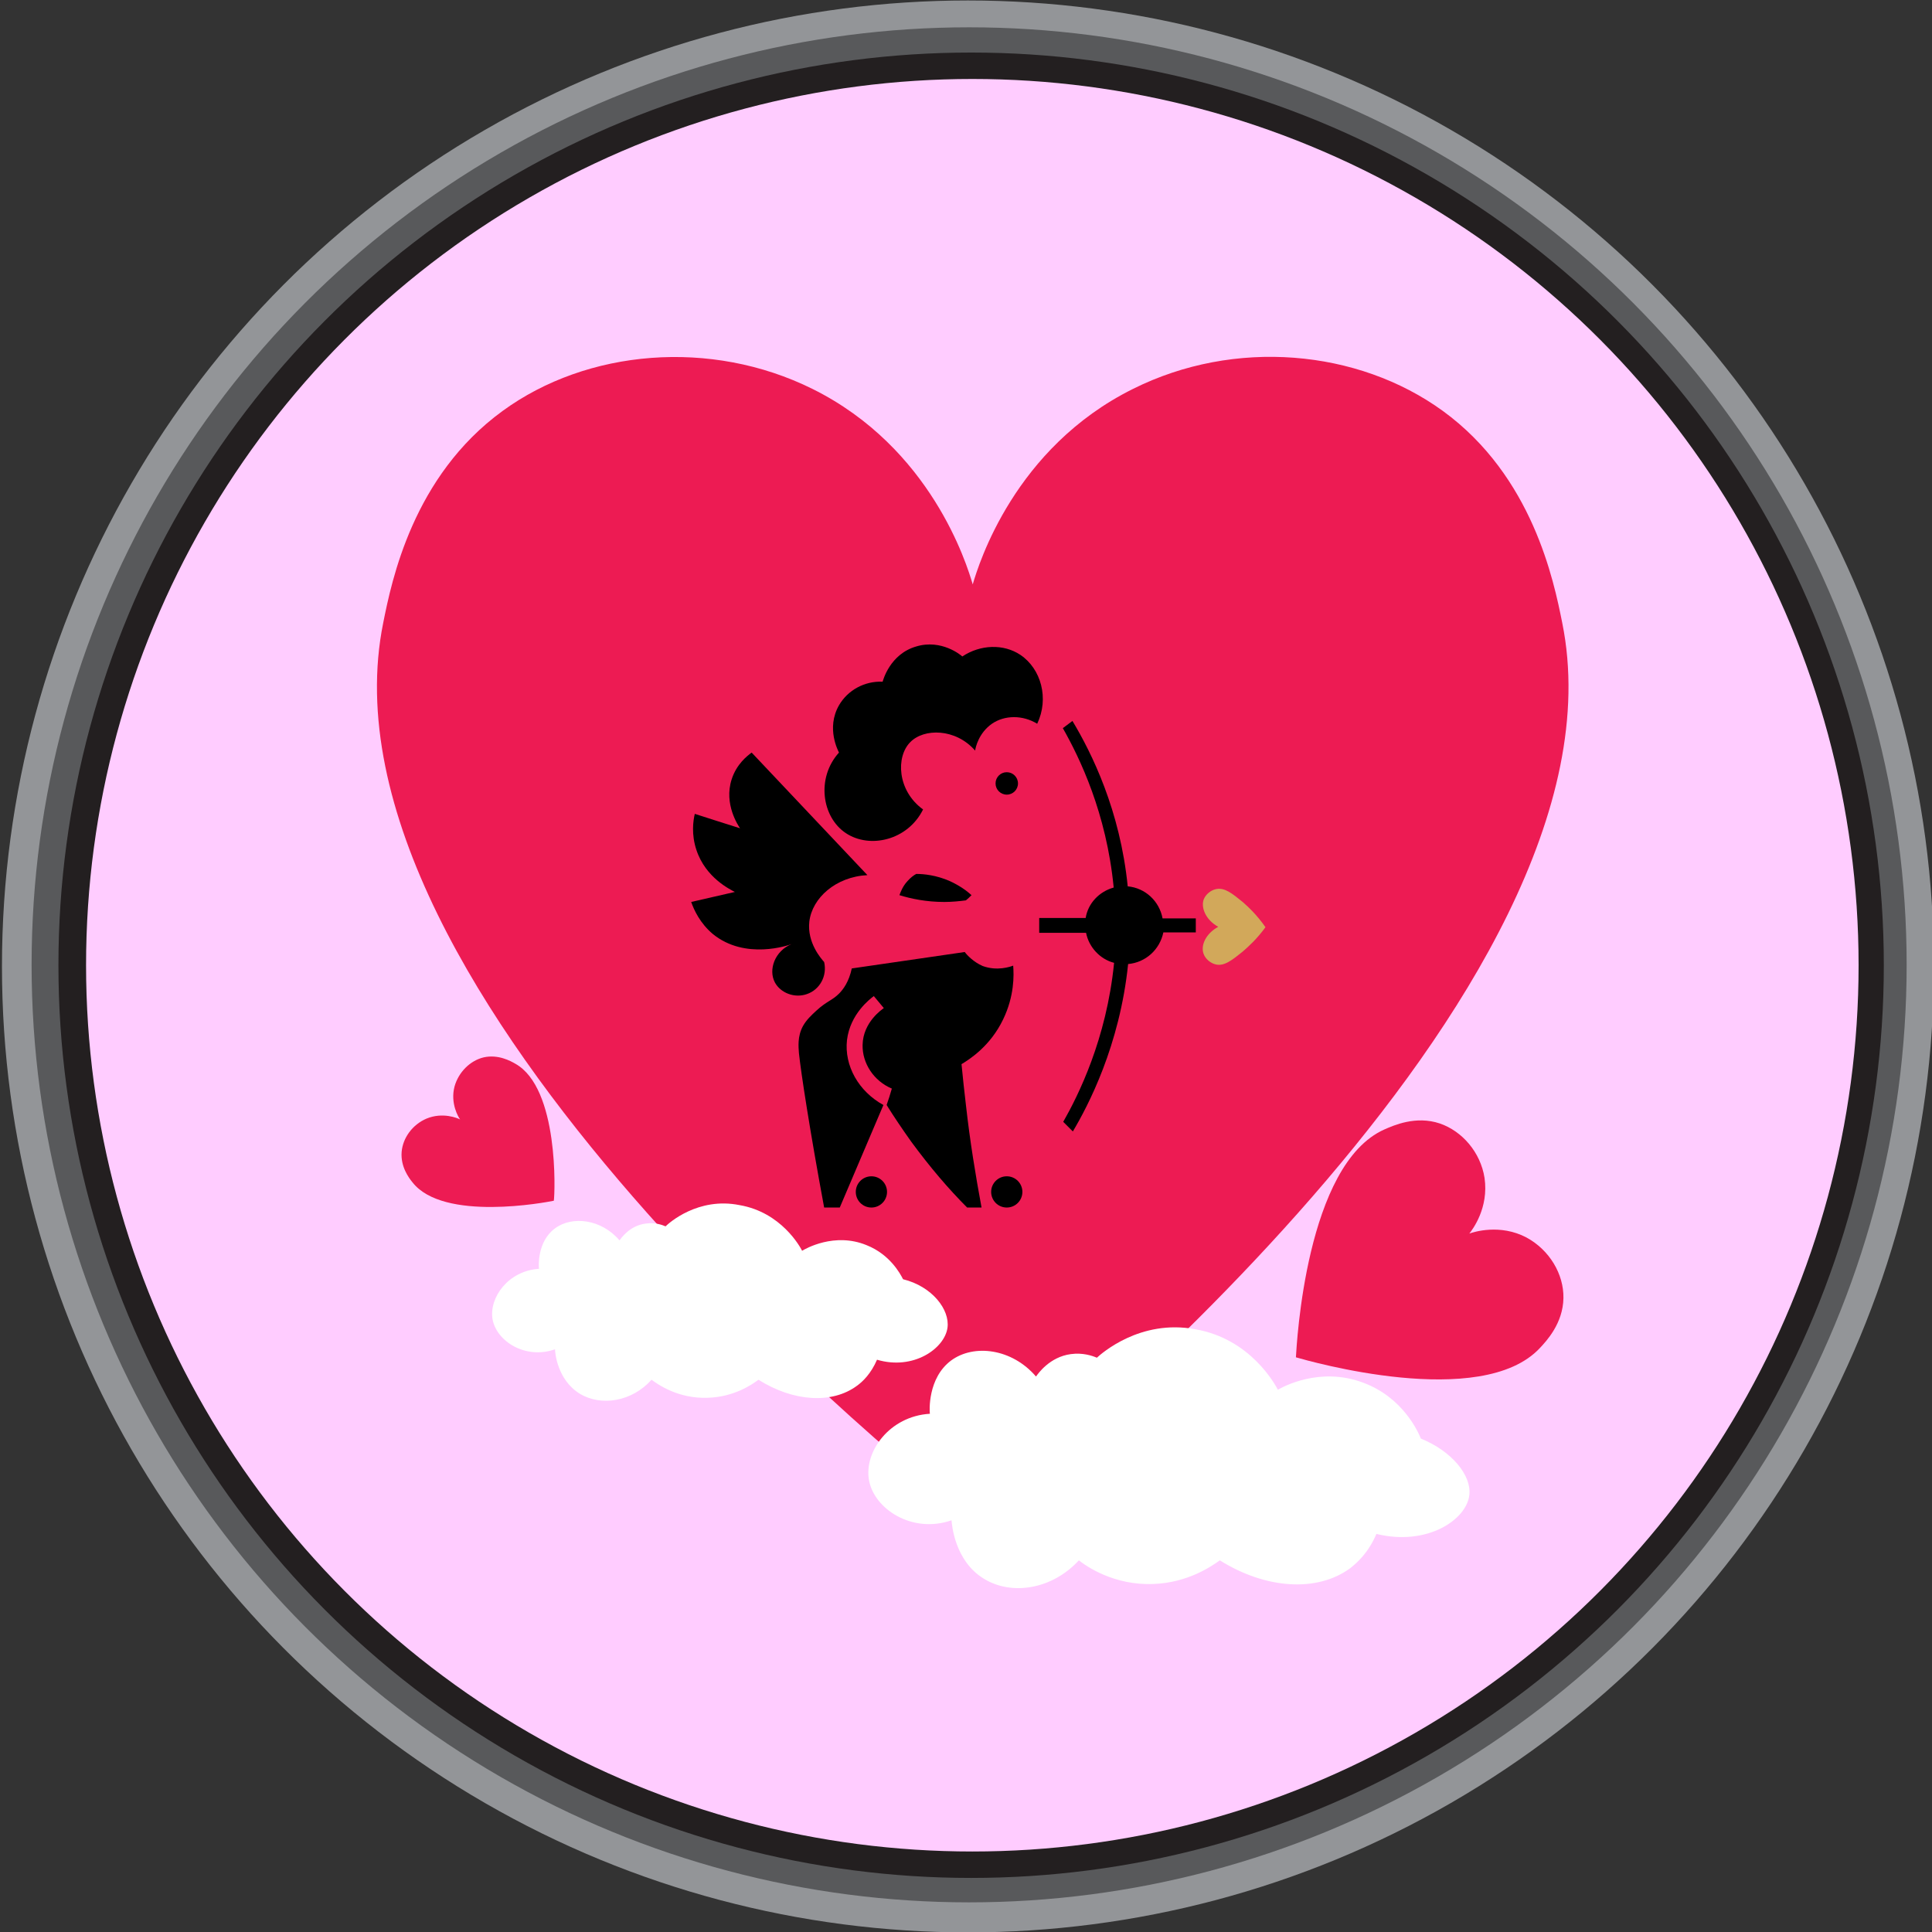 <?xml version="1.0" encoding="UTF-8"?>
<svg id="uuid-aa1e355e-37f7-404d-912a-a8956c4fcd99" data-name="Layer 4" xmlns="http://www.w3.org/2000/svg" viewBox="0 0 482.42 482.42">
  <rect x="0" y="0" width="482.42" height="482.42" fill="#333333" stroke="none"/>
  <defs>
    <style>
      .uuid-a3950d95-503e-463f-8cfd-be7a367cfd58 {
        fill: #58595b;
      }

      .uuid-a3950d95-503e-463f-8cfd-be7a367cfd58, .uuid-ca783af6-f1a9-4cd8-bddf-fd4932cc2130, .uuid-a39a6a05-ea2f-49ba-be8e-9d8a6d4dab3e, .uuid-077cd3bc-7d37-47cb-8733-1cf3ec92d6f4, .uuid-c51cca3a-055c-4f81-81b0-110d6539a46d, .uuid-336a762c-13dc-4368-8675-1212b0fbcd74, .uuid-bd007f76-47bc-437a-a78b-a4e774b6e7e2, .uuid-ed1bf75b-04e4-4f6c-be63-0787639eba9b {
        stroke-width: 0px;
      }

      .uuid-a39a6a05-ea2f-49ba-be8e-9d8a6d4dab3e {
        fill: #ed1b53;
      }

      .uuid-077cd3bc-7d37-47cb-8733-1cf3ec92d6f4 {
        fill: #fff;
      }

      .uuid-c51cca3a-055c-4f81-81b0-110d6539a46d {
        fill: #939598;
      }

      .uuid-336a762c-13dc-4368-8675-1212b0fbcd74 {
        fill: #fcf;
      }

      .uuid-bd007f76-47bc-437a-a78b-a4e774b6e7e2 {
        fill: #231f20;
      }

      .uuid-ed1bf75b-04e4-4f6c-be63-0787639eba9b {
        fill: #d2a85a;
      }
    </style>
  </defs>
  <circle class="uuid-c51cca3a-055c-4f81-81b0-110d6539a46d" cx="241.69" cy="241.32" r="241.2"/>
  <circle class="uuid-a3950d95-503e-463f-8cfd-be7a367cfd58" cx="241.99" cy="240.92" r="234.1"/>
  <circle class="uuid-bd007f76-47bc-437a-a78b-a4e774b6e7e2" cx="242.49" cy="241.02" r="227.9"/>
  <circle class="uuid-336a762c-13dc-4368-8675-1212b0fbcd74" cx="242.79" cy="241.02" r="221.3"/>
  <path class="uuid-a39a6a05-ea2f-49ba-be8e-9d8a6d4dab3e" d="M390.09,155.52c-2.1-10.5-7.4-36.6-29.8-52.9-21.2-15.4-52-18.2-77.4-5.5-29.6,14.7-38.5,43.7-40,48.8-1.5-5.1-10.4-34.1-40-48.8-25.4-12.6-56.3-9.9-77.4,5.5-22.4,16.3-27.7,42.4-29.8,52.9-18.7,92.3,136,215.3,147.2,224.1,11.1-8.8,165.9-131.9,147.2-224.1h0Z"/>
  <path class="uuid-a39a6a05-ea2f-49ba-be8e-9d8a6d4dab3e" d="M384.49,336.62c1.7-1.8,5.8-6.2,5.9-12.5.1-6-3.5-12-9.2-15.1-6.6-3.5-13.2-1.4-14.3-1,.8-1,4.9-6.4,3.8-13.9-1-6.4-5.6-11.7-11.2-13.6-6-2-11.5.5-13.8,1.5-19.6,8.7-21.9,53.6-22.1,56.9,3.1.9,46.3,13.3,60.9-2.3h0Z"/>
  <path class="uuid-a39a6a05-ea2f-49ba-be8e-9d8a6d4dab3e" d="M128.69,265.62c-1.2-.7-4.3-2.4-7.9-1.6-3.4.8-6.3,3.7-7.3,7.3-1.1,4.2,1,7.7,1.4,8.2-.6-.3-4.3-1.9-8.4-.2-3.5,1.5-5.9,4.8-6.2,8.3-.3,3.7,1.8,6.5,2.7,7.6,7.7,9.9,33.4,5,35.3,4.6.3-1.9,1.3-28.1-9.6-34.2h0Z"/>
  <path class="uuid-077cd3bc-7d37-47cb-8733-1cf3ec92d6f4" d="M166.19,306.22c-.9-.4-2.7-1-4.9-.7-4.1.5-6.2,3.7-6.6,4.2-4.5-5.3-11.8-6.2-16.1-3-4.5,3.3-4.1,9.6-4,10.1-7.7.5-12.5,7.2-11.6,12.6,1,5.5,8.2,10.1,15.6,7.5,0,.7.5,7.6,6.2,11.1,5.3,3.2,13,2,17.9-3.5,1.5,1.1,6.6,4.8,14.1,4.5,6.5-.2,11-3.3,12.6-4.5,8.7,5.5,18.4,6.1,24.6,1.5,1.4-1,3.5-3,5-6.5,9.1,2.7,16.9-2.8,17.6-8,.6-4.5-3.8-10.3-11.1-12.1-.7-1.4-3.3-6.2-9.1-8.5-8-3.3-15.3.9-16.1,1.4-.5-1-5.2-9.6-15.6-11.4-10.4-2.1-17.7,4.5-18.5,5.3h0Z"/>
  <path class="uuid-077cd3bc-7d37-47cb-8733-1cf3ec92d6f4" d="M273.89,339.02c-1.2-.5-3.5-1.3-6.5-.9-5.3.7-8.2,4.9-8.7,5.6-6-7-15.5-8.2-21.2-4-5.9,4.4-5.4,12.7-5.3,13.3-10.1.6-16.5,9.5-15.2,16.6,1.3,7.2,10.8,13.4,20.6,10,.1.9.7,10.1,8.1,14.6,7,4.3,17.1,2.6,23.7-4.6,1.9,1.5,8.8,6.3,18.6,5.9,8.6-.3,14.5-4.4,16.6-5.9,11.5,7.2,24.3,8,32.5,2,1.8-1.4,4.6-3.9,6.6-8.6,12.6,3.1,22.5-3.5,23.2-9.7.6-4.9-4.4-11-12.1-14.1-.6-1.5-4.4-10.3-14.5-14-10.8-4-20,1.1-21.2,1.8-.7-1.3-6.8-12.7-20.6-15.1-13.8-2.6-23.5,6.1-24.6,7.1h0Z"/>
  <path class="uuid-ca783af6-f1a9-4cd8-bddf-fd4932cc2130" d="M258.99,180.72c-3.6-2.2-8.1-2.2-11.3,0-3.3,2.3-4.1,5.9-4.2,6.7-4.9-5.6-12.8-5.6-16.2-2.1-3.6,3.6-3.3,12.1,3.2,16.8-3.8,7.7-13.3,9.9-19.3,5.9s-7.4-13.8-1.7-20.1c-.1-.3-3.3-6,0-11.8,2.2-3.8,6.4-6.1,10.9-5.9.1-.3,1.8-6.9,8.4-8.8,6.3-1.9,11.2,2.2,11.5,2.5,4.5-3,10.3-3.2,14.5-.4,5.2,3.5,7.2,10.9,4.2,17.2h0Z"/>
  <circle class="uuid-ca783af6-f1a9-4cd8-bddf-fd4932cc2130" cx="251.39" cy="195.62" r="2.8"/>
  <path class="uuid-ca783af6-f1a9-4cd8-bddf-fd4932cc2130" d="M216.59,218.52l-28.9-30.6c-1.1.8-3.8,2.9-5,6.7-2,6.2,1.7,11.6,2.1,12.2-3.8-1.2-7.6-2.4-11.3-3.6-.4,1.7-.9,5.1.4,9,2.3,7,8.5,9.9,9.6,10.5-3.6.8-7.3,1.7-10.9,2.5.7,2,2.2,5.3,5.4,8,8.1,6.6,19,2.8,19.7,2.5-4.2,1.7-5.9,6.4-4.2,9.6,1.4,2.6,4.9,4,8,2.9,3.2-1.1,5.1-4.5,4.3-8-.7-.8-4.3-4.8-3.7-10.1.7-5.9,6.6-11.2,14.5-11.6h0Z"/>
  <path class="uuid-ca783af6-f1a9-4cd8-bddf-fd4932cc2130" d="M242.59,223.52c-1.2-1.1-3-2.4-5.4-3.5-3.4-1.5-6.5-1.8-8.4-1.8-.6.3-1.4.9-2.2,1.8-1.2,1.3-1.7,2.7-2,3.5,2.9.9,6.7,1.7,11.2,1.7,2,0,3.8-.2,5.4-.4.5-.4.9-.8,1.4-1.3h0Z"/>
  <path class="uuid-ca783af6-f1a9-4cd8-bddf-fd4932cc2130" d="M240.89,237.72l-28.2,4.1c-.7,3.3-2.1,5.2-3.2,6.3-1.7,1.7-3.1,1.9-5.6,4.2-1.3,1.2-2.5,2.3-3.4,3.9-1.4,2.6-1.1,5.2-1,6.7.5,4.8,2.7,19.2,6.3,38.6h3.9l10.9-25.6c-6.2-3.4-9.8-9.8-9.1-16.2.8-6.6,5.8-10.3,6.7-11,.8,1,1.7,2,2.5,3-.4.3-5.2,3.5-5.3,9.2-.1,4.6,2.8,9,7.3,10.9-.4,1.4-.8,2.7-1.3,4.1,1.8,2.9,3.9,6,6.1,9.1,4.7,6.4,9.4,11.9,14,16.5h3.6c-1.5-8.1-2.9-16.6-3.9-25.6-.4-3.5-.8-6.9-1.1-10.2,2-1.2,7.2-4.5,10.4-11.2,2.8-5.8,2.7-11,2.5-13.4-.8.3-4,1.4-7.6.1-2.3-1-3.9-2.7-4.5-3.5h0Z"/>
  <circle class="uuid-ca783af6-f1a9-4cd8-bddf-fd4932cc2130" cx="217.59" cy="297.62" r="3.9"/>
  <circle class="uuid-ca783af6-f1a9-4cd8-bddf-fd4932cc2130" cx="251.39" cy="297.62" r="3.9"/>
  <path class="uuid-ca783af6-f1a9-4cd8-bddf-fd4932cc2130" d="M298.39,229.32h-8.1c-.8-4.3-4.3-7.6-8.7-8-1.9-19-9-33.3-13.8-41.3-.8.6-1.6,1.2-2.4,1.8,4.2,7.4,10.9,21.2,12.7,39.8-3.6,1-6.4,3.9-7,7.6h-11.6v3.7h11.7c.7,3.6,3.5,6.6,7,7.5-1.9,19.1-9,33.2-12.7,39.7l2.4,2.4c3.8-6.4,11.7-21.4,13.8-41.8,4.4-.4,7.9-3.6,8.8-7.9h8.1v-3.5h-.2Z"/>
  <path class="uuid-ed1bf75b-04e4-4f6c-be63-0787639eba9b" d="M310.29,225.22c-2.6-2.1-4.5-3.7-6.7-3.2-1.3.3-2.5,1.3-3,2.5-.8,2.1.5,5.2,3.6,6.9-3.1,1.7-4.5,4.7-3.6,6.9.5,1.2,1.7,2.2,3,2.5,2.1.5,4.1-1.1,6.7-3.2,1.5-1.3,3.6-3.2,5.7-6.1-2.1-3-4.2-5-5.7-6.3h0Z"/>
</svg>